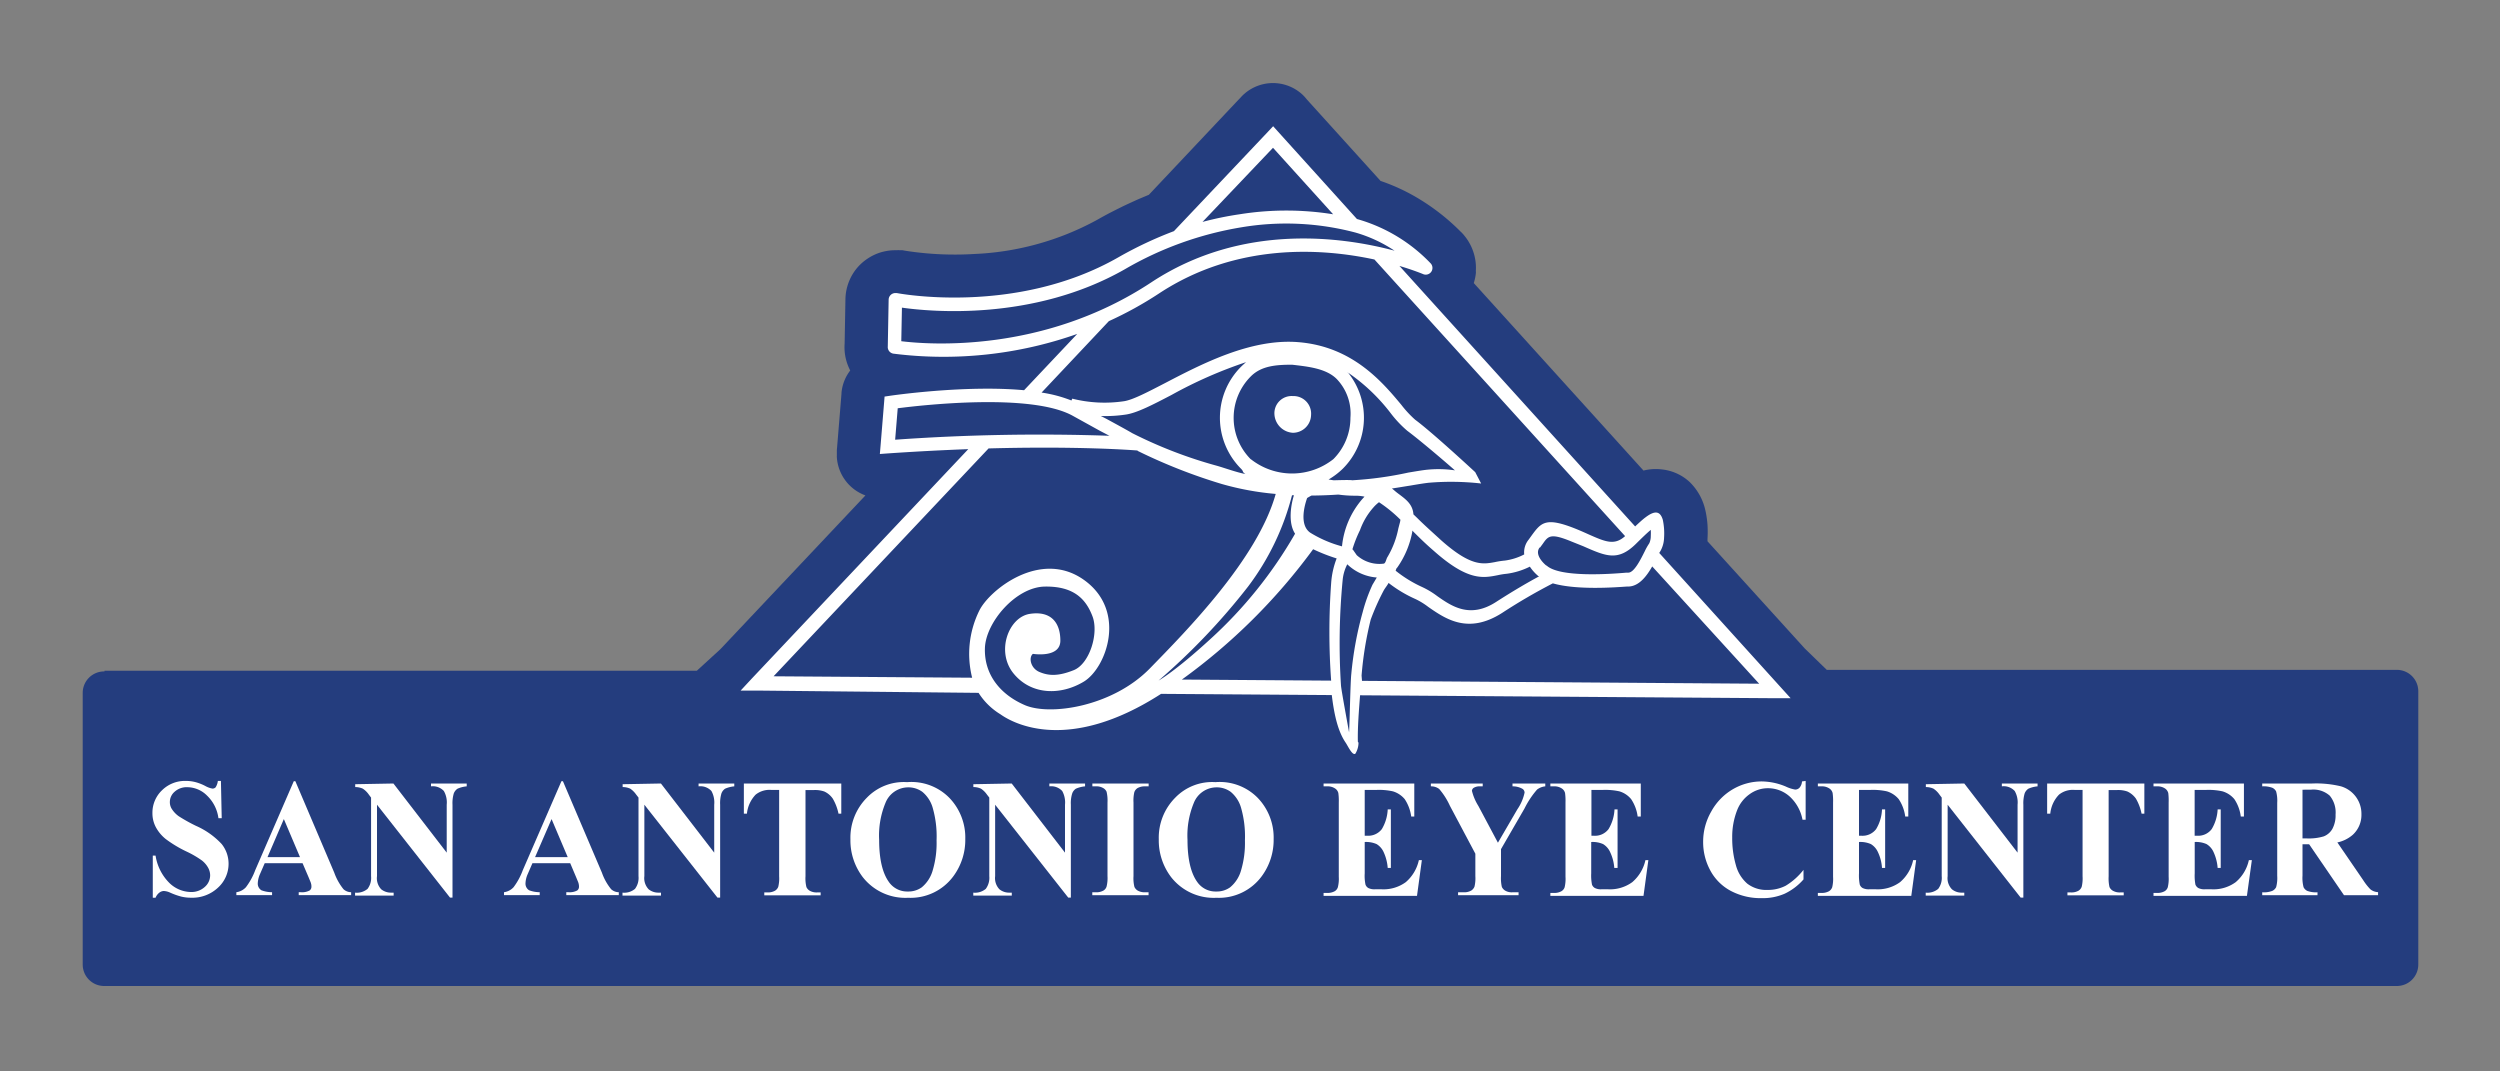 <svg id="Layer_1" data-name="Layer 1" xmlns="http://www.w3.org/2000/svg" viewBox="0 0 350 150"><rect x="0" y="0" width="350" height="150" fill="#808080" stroke="none"/><defs><style>.cls-1{fill:#243d7e;}.cls-2,.cls-3{fill:#fff;}.cls-3{fill-rule:evenodd;}</style></defs><path class="cls-1" d="M14.63,93.9H97.56l3.28-3,20.32-21.54a6.11,6.11,0,0,1-4-5.33,2.09,2.09,0,0,1,0-.25v-.39c0-.13,0-.26,0-.38l.08-.95.51-6.23.06-.75v-.11a6,6,0,0,1,1.22-3.1,7.24,7.24,0,0,1-.6-1.59,7,7,0,0,1-.18-2.2V48l.11-6.09a7,7,0,0,1,.57-2.67,6.86,6.86,0,0,1,1.55-2.25h0a7.26,7.26,0,0,1,2.28-1.47,7.11,7.11,0,0,1,2.52-.49h.26a2.77,2.77,0,0,1,.42,0l.38,0,.44.08h0a44.87,44.87,0,0,0,9.58.45,39.32,39.32,0,0,0,17.2-4.76c.72-.41,1.43-.8,2.12-1.15s1.38-.7,2.17-1.07h0c.7-.32,1.3-.6,1.82-.82l.17-.07,1-.42,12.2-12.94.75-.79a6.08,6.08,0,0,1,8.59-.26l.16.16.13.14h0l0,0,.26.31h0l.46.51,9.89,10.93A27.3,27.3,0,0,1,199,28.05a30.26,30.26,0,0,1,5.49,4.38l.16.15h0v0h0l.12.13h0l.17.19.16.21.09.11h0a7,7,0,0,1,1.13,2.21,6.9,6.9,0,0,1,.3,2.46v0h0V38a1.24,1.24,0,0,1,0,.27,7,7,0,0,1-.29,1.36l23.76,26.25h0a7.06,7.06,0,0,1,2.67-.15,6.75,6.75,0,0,1,3.79,1.75A7.87,7.87,0,0,1,238.64,71a11.12,11.12,0,0,1,.26,1.21c.07.42.12.85.15,1.25a16.79,16.79,0,0,1,0,2l0,.32,13.61,15,3.09,3h79.81a3,3,0,0,1,3,3v38.26a3,3,0,0,1-3,3H14.63a3,3,0,0,1-3.05-3V97a3,3,0,0,1,3.05-3"/><path class="cls-2" d="M30.93,109.33l.11,5.22h-.46A5.3,5.3,0,0,0,29,111.4a3.93,3.93,0,0,0-2.74-1.19,2.51,2.51,0,0,0-1.81.63,1.9,1.9,0,0,0-.67,1.44,1.75,1.75,0,0,0,.24.92,3.71,3.71,0,0,0,1,1.07,23.17,23.17,0,0,0,2.42,1.35,10.9,10.9,0,0,1,3.59,2.54A4.4,4.4,0,0,1,32,120.9a4.51,4.51,0,0,1-1.48,3.37,5.24,5.24,0,0,1-3.76,1.41,6,6,0,0,1-1.36-.15,9.92,9.92,0,0,1-1.6-.57,2.34,2.34,0,0,0-.88-.22,1.08,1.08,0,0,0-.61.23,1.66,1.66,0,0,0-.53.71h-.39v-5.9h.39a6.85,6.85,0,0,0,1.89,3.79,4.4,4.4,0,0,0,3,1.31,2.77,2.77,0,0,0,2-.71,2.16,2.16,0,0,0,.75-1.63,2.21,2.21,0,0,0-.29-1.07,3.38,3.38,0,0,0-.86-1,13.61,13.61,0,0,0-2.06-1.21,16.89,16.89,0,0,1-3-1.79,5.42,5.42,0,0,1-1.38-1.64,4.15,4.15,0,0,1-.49-2,4.33,4.33,0,0,1,1.33-3.18,4.56,4.56,0,0,1,3.35-1.32,5.25,5.25,0,0,1,1.43.19,6.73,6.73,0,0,1,1.28.51,3.09,3.09,0,0,0,1,.37.59.59,0,0,0,.46-.18,2.15,2.15,0,0,0,.31-.89Z"/><path class="cls-2" d="M42,120l-2.26-5.33L37.45,120Zm.36.85h-5.3l-.66,1.52a3.5,3.5,0,0,0-.31,1.27,1.09,1.09,0,0,0,.51,1,4.32,4.32,0,0,0,1.49.27v.41h-5v-.41a2.22,2.22,0,0,0,1.34-.7,9.28,9.28,0,0,0,1.3-2.38l5.4-12.46h.22l5.45,12.81a7.93,7.93,0,0,0,1.29,2.31,1.61,1.61,0,0,0,1.07.42v.41H41.82v-.41h.3a2.23,2.23,0,0,0,1.24-.25.66.66,0,0,0,.24-.54,1.37,1.37,0,0,0-.06-.44c0-.06-.13-.36-.34-.87Z"/><path class="cls-2" d="M55.08,109.69l7.46,9.68v-6.71a3.24,3.24,0,0,0-.4-1.92,2.1,2.1,0,0,0-1.8-.65v-.4h5v.4a4,4,0,0,0-1.29.33,1.41,1.41,0,0,0-.52.66,4.86,4.86,0,0,0-.18,1.58v13H63l-10.22-13v10a2.26,2.26,0,0,0,.59,1.84,2.16,2.16,0,0,0,1.38.47h.36v.41h-5.4v-.41a2.35,2.35,0,0,0,1.75-.53,2.56,2.56,0,0,0,.49-1.78v-11l-.31-.41a3.13,3.13,0,0,0-.85-.84,2.59,2.59,0,0,0-1.06-.22v-.4Z"/><path class="cls-2" d="M79.48,120l-2.26-5.33L74.91,120Zm.35.85H74.54l-.66,1.52a3.5,3.5,0,0,0-.31,1.27,1.09,1.09,0,0,0,.51,1,4.24,4.24,0,0,0,1.48.27v.41h-5v-.41a2.22,2.22,0,0,0,1.34-.7,9.34,9.34,0,0,0,1.29-2.38l5.41-12.46h.21l5.46,12.81a7.7,7.7,0,0,0,1.29,2.31,1.59,1.59,0,0,0,1.07.42v.41H79.28v-.41h.3a2.23,2.23,0,0,0,1.24-.25.66.66,0,0,0,.24-.54,1.72,1.72,0,0,0-.06-.44c0-.06-.13-.36-.34-.87Z"/><path class="cls-2" d="M92.53,109.69l7.46,9.68v-6.71a3.33,3.33,0,0,0-.39-1.92,2.11,2.11,0,0,0-1.8-.65v-.4h5v.4a4,4,0,0,0-1.29.33,1.4,1.4,0,0,0-.51.66,4.86,4.86,0,0,0-.18,1.58v13h-.38l-10.23-13v10a2.26,2.26,0,0,0,.6,1.84,2.14,2.14,0,0,0,1.38.47h.35v.41H87.15v-.41a2.35,2.35,0,0,0,1.75-.53,2.56,2.56,0,0,0,.49-1.78v-11l-.32-.41a3.27,3.27,0,0,0-.84-.84,2.59,2.59,0,0,0-1.06-.22v-.4Z"/><path class="cls-2" d="M117.78,109.69v4.22h-.39a6.91,6.91,0,0,0-.8-2.1,2.91,2.91,0,0,0-1.19-1,3.92,3.92,0,0,0-1.49-.2h-1.14v12.07a5,5,0,0,0,.13,1.51,1.17,1.17,0,0,0,.49.53,1.94,1.94,0,0,0,1,.22h.5v.41H107v-.41h.5a2,2,0,0,0,1-.24,1.1,1.1,0,0,0,.46-.56,5,5,0,0,0,.12-1.46V110.59H108a3.12,3.12,0,0,0-2.21.66,4.5,4.5,0,0,0-1.22,2.66h-.43v-4.22Z"/><path class="cls-2" d="M127.13,110.23a3.43,3.43,0,0,0-3.17,2.19,11.93,11.93,0,0,0-.88,5.15q0,4,1.36,5.9a3.11,3.11,0,0,0,2.67,1.34,3.18,3.18,0,0,0,1.93-.58,4.71,4.71,0,0,0,1.53-2.35,13.33,13.33,0,0,0,.55-4.22,14.5,14.5,0,0,0-.56-4.63,4.5,4.5,0,0,0-1.43-2.17,3.31,3.31,0,0,0-2-.63m-.13-.73a7.45,7.45,0,0,1,5.88,2.17,8,8,0,0,1,2.26,5.79,8.54,8.54,0,0,1-1.68,5.23,7.44,7.44,0,0,1-6.32,3,7.57,7.57,0,0,1-6.32-2.85,8.48,8.48,0,0,1-1.76-5.35,7.92,7.92,0,0,1,2.29-5.8A7.18,7.18,0,0,1,127,109.5Z"/><path class="cls-2" d="M141.64,109.69l7.46,9.68v-6.71a3.33,3.33,0,0,0-.39-1.92,2.11,2.11,0,0,0-1.8-.65v-.4h5v.4a4,4,0,0,0-1.29.33,1.34,1.34,0,0,0-.51.66,4.54,4.54,0,0,0-.19,1.58v13h-.37l-10.23-13v10a2.26,2.26,0,0,0,.6,1.84,2.13,2.13,0,0,0,1.37.47h.36v.41h-5.39v-.41a2.35,2.35,0,0,0,1.75-.53,2.61,2.61,0,0,0,.49-1.78v-11l-.32-.41a3.13,3.13,0,0,0-.85-.84,2.55,2.55,0,0,0-1.06-.22v-.4Z"/><path class="cls-2" d="M160.8,124.92v.41h-7.88v-.41h.5a2.05,2.05,0,0,0,1.06-.24,1,1,0,0,0,.44-.56,4.88,4.88,0,0,0,.13-1.46V112.35a5.37,5.37,0,0,0-.13-1.51,1.1,1.1,0,0,0-.49-.52,1.84,1.84,0,0,0-1-.23h-.5v-.4h7.88v.4h-.49a2.05,2.05,0,0,0-1.06.24,1.12,1.12,0,0,0-.45.56,5.07,5.07,0,0,0-.12,1.46v10.31a5,5,0,0,0,.13,1.51,1.17,1.17,0,0,0,.49.53,2,2,0,0,0,1,.22Z"/><path class="cls-2" d="M170.3,110.23a3.43,3.43,0,0,0-3.17,2.19,11.93,11.93,0,0,0-.88,5.15q0,4,1.36,5.9a3.11,3.11,0,0,0,2.67,1.34,3.18,3.18,0,0,0,1.93-.58,4.71,4.71,0,0,0,1.53-2.35,13.33,13.33,0,0,0,.55-4.22,14.5,14.5,0,0,0-.56-4.63,4.5,4.5,0,0,0-1.43-2.17,3.31,3.31,0,0,0-2-.63m-.13-.73a7.45,7.45,0,0,1,5.88,2.17,8,8,0,0,1,2.26,5.79,8.54,8.54,0,0,1-1.68,5.23,7.44,7.44,0,0,1-6.32,3,7.57,7.57,0,0,1-6.32-2.85,8.48,8.48,0,0,1-1.76-5.35,7.92,7.92,0,0,1,2.29-5.8A7.18,7.18,0,0,1,170.17,109.5Z"/><path class="cls-2" d="M191.06,110.59V117h.3a2.4,2.4,0,0,0,2.1-.93,5.89,5.89,0,0,0,.82-2.75h.44v8.19h-.44a6.41,6.41,0,0,0-.56-2.19,2.52,2.52,0,0,0-1-1.15,3.69,3.69,0,0,0-1.66-.29v4.39a6,6,0,0,0,.11,1.58.93.93,0,0,0,.39.47,1.88,1.88,0,0,0,.94.18h.91a5.31,5.31,0,0,0,3.4-1,5.63,5.63,0,0,0,1.83-3.08h.42l-.68,5H185.3v-.41h.5a2.05,2.05,0,0,0,1.06-.24,1,1,0,0,0,.44-.56,4.88,4.88,0,0,0,.13-1.46V112.35a8,8,0,0,0-.06-1.31,1.05,1.05,0,0,0-.41-.62,1.84,1.84,0,0,0-1.16-.33h-.5v-.4H198v4.62h-.43a5.78,5.78,0,0,0-.91-2.43,3.45,3.45,0,0,0-1.65-1.09,9,9,0,0,0-2.33-.2Z"/><path class="cls-2" d="M216.34,109.69v.4a2.21,2.21,0,0,0-1.15.45,12.36,12.36,0,0,0-1.76,2.65l-3.29,5.69v3.78a5.42,5.42,0,0,0,.12,1.51,1.17,1.17,0,0,0,.49.53,1.8,1.8,0,0,0,1,.22h.85v.41h-8.47v-.41h.78a2,2,0,0,0,1.06-.24,1.15,1.15,0,0,0,.46-.56,5,5,0,0,0,.12-1.46v-3.14l-3.57-6.72a9.84,9.84,0,0,0-1.49-2.34,1.84,1.84,0,0,0-1.17-.37v-.4h7.26v.4h-.32a1.64,1.64,0,0,0-.93.2.55.55,0,0,0-.26.42,7.2,7.2,0,0,0,.9,2.12l2.74,5.15,2.73-4.69a6.49,6.49,0,0,0,1-2.32.63.63,0,0,0-.29-.53,2.72,2.72,0,0,0-1.4-.35v-.4Z"/><path class="cls-2" d="M222.8,110.59V117h.3a2.37,2.37,0,0,0,2.1-.93,5.89,5.89,0,0,0,.83-2.75h.43v8.19H226a6.17,6.17,0,0,0-.57-2.19,2.52,2.52,0,0,0-1-1.15,3.66,3.66,0,0,0-1.66-.29v4.39a6.56,6.56,0,0,0,.11,1.58.91.91,0,0,0,.4.47,1.81,1.81,0,0,0,.93.18h.91a5.3,5.3,0,0,0,3.4-1,5.64,5.64,0,0,0,1.84-3.08h.41l-.68,5H217.05v-.41h.49a2,2,0,0,0,1.06-.24,1,1,0,0,0,.45-.56,5,5,0,0,0,.12-1.46V112.35a8,8,0,0,0-.06-1.31,1.05,1.05,0,0,0-.41-.62,1.82,1.82,0,0,0-1.16-.33h-.49v-.4h12.66v4.62h-.44a5.65,5.65,0,0,0-.91-2.43,3.37,3.37,0,0,0-1.64-1.09,9.18,9.18,0,0,0-2.34-.2Z"/><path class="cls-2" d="M252.79,109.33v5.43h-.44a5.86,5.86,0,0,0-1.82-3.27,4.54,4.54,0,0,0-3-1.14,4.35,4.35,0,0,0-2.59.84,4.91,4.91,0,0,0-1.73,2.21,10.23,10.23,0,0,0-.7,3.88,13.48,13.48,0,0,0,.51,3.82,5.16,5.16,0,0,0,1.6,2.61,4.37,4.37,0,0,0,2.83.88A5.41,5.41,0,0,0,250,124a9.18,9.18,0,0,0,2.49-2.22v1.34a8.17,8.17,0,0,1-2.64,2,7.68,7.68,0,0,1-3.22.62,8.94,8.94,0,0,1-4.29-1,6.94,6.94,0,0,1-2.9-2.88,8.3,8.3,0,0,1-1-4,8.45,8.45,0,0,1,1.13-4.24,8.14,8.14,0,0,1,3-3.11,8,8,0,0,1,4.09-1.11,8.92,8.92,0,0,1,3.36.72,5,5,0,0,0,1.3.42.83.83,0,0,0,.62-.27,1.49,1.49,0,0,0,.34-.87Z"/><path class="cls-2" d="M260.26,110.59V117h.3a2.38,2.38,0,0,0,2.1-.93,5.78,5.78,0,0,0,.82-2.75h.44v8.19h-.44a6,6,0,0,0-.56-2.19,2.52,2.52,0,0,0-1-1.15,3.66,3.66,0,0,0-1.66-.29v4.39a6.56,6.56,0,0,0,.11,1.58.93.93,0,0,0,.39.47,1.88,1.88,0,0,0,.94.18h.91a5.3,5.3,0,0,0,3.4-1,5.58,5.58,0,0,0,1.83-3.08h.42l-.68,5H254.5v-.41h.5a2.05,2.05,0,0,0,1.06-.24,1.08,1.08,0,0,0,.45-.56,5,5,0,0,0,.12-1.46V112.35a8,8,0,0,0-.06-1.31,1.05,1.05,0,0,0-.41-.62,1.84,1.84,0,0,0-1.16-.33h-.5v-.4h12.66v4.62h-.43a5.65,5.65,0,0,0-.91-2.43,3.45,3.45,0,0,0-1.65-1.09,9,9,0,0,0-2.33-.2Z"/><path class="cls-2" d="M275,109.69l7.46,9.68v-6.71a3.24,3.24,0,0,0-.4-1.92,2.08,2.08,0,0,0-1.8-.65v-.4h5v.4a4,4,0,0,0-1.29.33,1.41,1.41,0,0,0-.52.66,4.86,4.86,0,0,0-.18,1.58v13h-.38l-10.22-13v10a2.23,2.23,0,0,0,.6,1.84,2.11,2.11,0,0,0,1.37.47H275v.41h-5.4v-.41a2.35,2.35,0,0,0,1.75-.53,2.56,2.56,0,0,0,.49-1.78v-11l-.31-.41a3.13,3.13,0,0,0-.85-.84,2.55,2.55,0,0,0-1.06-.22v-.4Z"/><path class="cls-2" d="M300.21,109.69v4.22h-.39a6.94,6.94,0,0,0-.79-2.1,3,3,0,0,0-1.2-1,3.86,3.86,0,0,0-1.48-.2h-1.14v12.07a5.47,5.47,0,0,0,.12,1.51,1.14,1.14,0,0,0,.5.53,1.92,1.92,0,0,0,1,.22h.49v.41h-7.88v-.41h.5a2,2,0,0,0,1.05-.24,1.08,1.08,0,0,0,.45-.56,5,5,0,0,0,.12-1.46V110.59h-1.1a3.1,3.1,0,0,0-2.2.66,4.45,4.45,0,0,0-1.22,2.66h-.44v-4.22Z"/><path class="cls-2" d="M307.25,110.59V117h.3a2.37,2.37,0,0,0,2.09-.93,5.89,5.89,0,0,0,.83-2.75h.43v8.19h-.43a6.41,6.41,0,0,0-.56-2.19,2.48,2.48,0,0,0-1-1.15,3.64,3.64,0,0,0-1.65-.29v4.39a6.8,6.8,0,0,0,.1,1.58,1,1,0,0,0,.4.47,1.85,1.85,0,0,0,.94.18h.9a5.28,5.28,0,0,0,3.4-1,5.59,5.59,0,0,0,1.84-3.08h.42l-.69,5H301.49v-.41h.5a2.05,2.05,0,0,0,1.06-.24,1,1,0,0,0,.44-.56,5,5,0,0,0,.12-1.46V112.35a8.58,8.58,0,0,0-.05-1.31,1.1,1.1,0,0,0-.41-.62,1.86,1.86,0,0,0-1.16-.33h-.5v-.4h12.66v4.62h-.44a5.66,5.66,0,0,0-.9-2.43,3.45,3.45,0,0,0-1.65-1.09,9.13,9.13,0,0,0-2.34-.2Z"/><path class="cls-2" d="M322.35,110.56v6.82H323a7.18,7.18,0,0,0,2.33-.29,2.39,2.39,0,0,0,1.21-1.06,4,4,0,0,0,.44-2,3.7,3.7,0,0,0-.81-2.63,3.46,3.46,0,0,0-2.61-.85Zm0,7.64v4.41a5.06,5.06,0,0,0,.15,1.6,1.12,1.12,0,0,0,.53.52,3.55,3.55,0,0,0,1.42.19v.41h-7.74v-.41a3.28,3.28,0,0,0,1.42-.2,1.16,1.16,0,0,0,.53-.52,4.94,4.94,0,0,0,.15-1.59V112.4a5,5,0,0,0-.15-1.59,1.12,1.12,0,0,0-.53-.52,3.51,3.51,0,0,0-1.42-.2v-.4h7a14.84,14.84,0,0,1,4,.39,4,4,0,0,1,2.89,3.93,3.77,3.77,0,0,1-1.21,2.86,4.76,4.76,0,0,1-2.16,1.07l3.63,5.3a8.17,8.17,0,0,0,1,1.27,1.86,1.86,0,0,0,1.07.39v.43h-4.77l-4.88-7.13Z"/><path class="cls-3" d="M215.55,76.65c-.85,1.11.91,2.51.92,2.52l.05,0c1.83,1.72,9.08,1.19,11.18,1l.26,0c.82,0,1.72-1.82,2.31-3a8.22,8.22,0,0,1,.63-1.11,2.43,2.43,0,0,0,.21-1,8.7,8.7,0,0,0,0-.88c-.52.43-1.21,1.1-2.12,2-2.5,2.43-4.14,1.7-7.34.29L220,75.81c-2.93-1.21-3.25-.76-4,.31l-.39.53m-22.86,4.2A6.65,6.65,0,0,1,188.62,79a6,6,0,0,0-.65,2.22A92.8,92.8,0,0,0,187.74,96c.08.82,1,5.77,1.13,6.53.08-1.26.18-6.95.31-8.15a49.12,49.12,0,0,1,1.6-8.7,22.75,22.75,0,0,1,1.37-3.82Zm-3.36-3.92.55.79a4.72,4.72,0,0,0,3.78,1.19c.29-.06.34-.66.53-.93a12.57,12.57,0,0,0,1.52-4l.18-.69a3,3,0,0,0,.11-.53,19.15,19.15,0,0,0-3-2.45,5.21,5.21,0,0,0-.78.73,9.71,9.71,0,0,0-1.88,3.18A17.74,17.74,0,0,0,189.33,76.93Zm25.94,3.69a6,6,0,0,1-1.15-1.29,10.23,10.23,0,0,1-3.26,1,10,10,0,0,0-1.2.19c-2.11.42-4.22.84-9-3.41-1.17-1-2.17-2-3-2.83l0,.17a12.68,12.68,0,0,1-2.1,5l-.13.15-.1.3a17.44,17.44,0,0,0,3.66,2.26,11.52,11.52,0,0,1,2.17,1.3c2,1.4,4.56,3.18,8.22.82,2.64-1.7,4.66-2.85,6.05-3.6C215.3,80.64,215.28,80.63,215.27,80.62ZM181.15,69.34h-.27a35.91,35.91,0,0,1-6.15,12.78A91.46,91.46,0,0,1,162.2,95.28s2.27-1.24,7.22-5.78a60.91,60.91,0,0,0,11.89-14.78C180.27,73.13,180.77,70.54,181.15,69.34ZM181,55.45a2.46,2.46,0,0,1,2.55,2.65A2.55,2.55,0,0,1,181,60.59,2.75,2.75,0,0,1,178.42,58,2.41,2.41,0,0,1,181,55.45Zm-5.89,8.83a9.32,9.32,0,0,0,11.56,0,8.17,8.17,0,0,0,2.39-5.8,7,7,0,0,0-1.92-5.42c-1.48-1.48-4-1.74-6.25-2-2.26,0-4.31.16-5.78,1.64a8.21,8.21,0,0,0,0,11.6Zm13.57-12.17a10.08,10.08,0,0,1-.68,13.5,10.32,10.32,0,0,1-2,1.52l.71.11c.22,0,2.33-.08,2.59,0a49.65,49.65,0,0,0,7.87-1.08c1.15-.19,2.07-.35,2.74-.41a15.7,15.7,0,0,1,3.78.1c-2.28-2-5.28-4.51-6.66-5.53a15.75,15.75,0,0,1-2.27-2.39A26.09,26.09,0,0,0,188.64,52.11Zm-63,5.06-.36,4.39a285,285,0,0,1,30-.55L154,60.32l-3.87-2.14C144.27,55,129.12,56.71,125.59,57.17Zm65,38.15,55.6.4L231.31,79.3c-.76,1.33-1.79,2.71-3.22,2.81l-.25,0c-1.81.13-7.09.52-10.44-.44a79.51,79.51,0,0,0-7.12,4.15c-4.72,3-7.85.87-10.32-.85a10,10,0,0,0-1.79-1.1,18,18,0,0,1-3.77-2.26c-.18.36-.52.74-.72,1.13a33.46,33.46,0,0,0-1.78,4,48.19,48.19,0,0,0-1.28,7.84Zm-25.1-.18,20.78.15a95.27,95.27,0,0,1,0-13.63,11.79,11.79,0,0,1,.77-3.48,24.44,24.44,0,0,1-3.29-1.29A82.89,82.89,0,0,1,165.46,95.14ZM126.27,43.07l-.09,4.7c3.73.46,19.88,1.75,35-8.24,12.75-8.41,26.89-6.35,34.06-4.43a19.7,19.7,0,0,0-5.43-2.53,37.82,37.82,0,0,0-16-.75,47.87,47.87,0,0,0-16.34,5.88C144.66,45,130.28,43.64,126.27,43.07Zm42.08-12A45.47,45.47,0,0,1,173.54,30a41.37,41.37,0,0,1,13.1,0l-8.42-9.31Zm-9.09,32c-.94-.07-8.41-.63-20.86-.29l-30.1,31.9,27.8.2a13.66,13.66,0,0,1,1-9.39c1.38-2.84,8.53-8.64,14.63-4.32s3.18,12.34,0,14.26-7.32,1.93-9.83-1.14-.7-7.9,2.29-8.35,4.26,1.27,4.26,3.75-3.84,1.85-3.84,1.85c-.61.47-.37,2,.92,2.54s2.6.62,4.8-.26,3.53-5.13,2.62-7.53-2.59-4.23-6.66-4.17-8.27,5-8.4,8.59,2,6.45,5.57,8,12.32.2,17.52-5.13,15.08-15.35,17.62-24.43a39.61,39.61,0,0,1-7.55-1.39A76.48,76.48,0,0,1,159.26,63.12Zm-4.36-4.43c1.67.91,2.83,1.54,3.61,2a63,63,0,0,0,11.9,4.58c1.17.34,2.75.92,3.94,1.14-.53-.36-.17-.3-.62-.75a10.1,10.1,0,0,1,0-14.25q.35-.34.72-.66A61.71,61.71,0,0,0,164,55.3c-2.62,1.37-4.79,2.49-6.33,2.73a19.21,19.21,0,0,1-3.55.21Zm72.59,16.39L192.42,36.33c-7.29-1.57-19.28-2.42-30.18,4.77a51.61,51.61,0,0,1-7,3.86l-9.42,10A18.62,18.62,0,0,1,150,56.07l.12-.26a18.43,18.43,0,0,0,7.24.36c1.21-.18,3.26-1.25,5.75-2.54,5.13-2.67,12-6.26,18.63-5.73,7.61.6,11.78,5.58,14.45,8.78a15,15,0,0,0,1.93,2.08c2.44,1.8,8.39,7.33,8.41,7.34l.83,1.59a37.58,37.58,0,0,0-7.28-.11c-.61.06-1.51.21-2.63.4-.77.12-1.63.27-2.58.41l.24.19a9.48,9.48,0,0,0,.77.62h0c1,.75,1.9,1.43,2,2.81l.52.5c1,1,2.13,2,3.43,3.19,4.11,3.63,5.77,3.3,7.43,3a11.45,11.45,0,0,1,1.42-.22,8.23,8.23,0,0,0,2.71-.86,2.83,2.83,0,0,1,.62-2.07l.36-.5c1.39-1.91,2-2.72,6.28-1,.71.29,1.24.53,1.73.75C224.75,75.85,226,76.4,227.49,75.08ZM123.27,62.5l.51-6.23.06-.75.74-.11s10.45-1.55,18.79-.78l7.44-7.88a56.19,56.19,0,0,1-25.74,2.76.93.93,0,0,1-.78-1l.12-6.56a.94.94,0,0,1,1-.92h.15s16.59,3.24,31-5a54.67,54.67,0,0,1,7.79-3.67L177.5,18.46l.74-.79.73.81,11,12.18.34.1a22.8,22.8,0,0,1,10,6.13.94.94,0,0,1-1.13,1.46c-.28-.11-1.44-.58-3.26-1.12l33,36.47c.61-.57,1.08-1,1.45-1.27,1.32-1,2.05-.89,2.42.33a9.19,9.19,0,0,1,.18,2.52,4,4,0,0,1-.59,2l-.09.13,16.87,18.65,1.53,1.69-2.28,0-58-.41c-.17,2.25-.35,4.42-.31,6.5l.09.14a3,3,0,0,1-.44,1.54c-.43.3-1.06-1.12-1.36-1.55-1-1.47-1.57-3.59-1.94-6.66l-23.9-.17c-13,8.38-20.7,4.14-22.49,2.86A9.37,9.37,0,0,1,137,97l-31-.32h-2.31L105.25,95l30.31-32.12c-3.44.13-7.21.32-11.29.6l-1.09.08ZM183,69.72c-.32.89-1.16,3.71.41,4.84a16.66,16.66,0,0,0,4.47,1.93,11.89,11.89,0,0,1,2.91-6.7l.24-.26a6,6,0,0,0-1.3-.13,16.82,16.82,0,0,1-2.36-.16c-1.21.08-2.48.13-3.77.14C183.43,69.47,183.22,69.59,183,69.72Z"/></svg>
